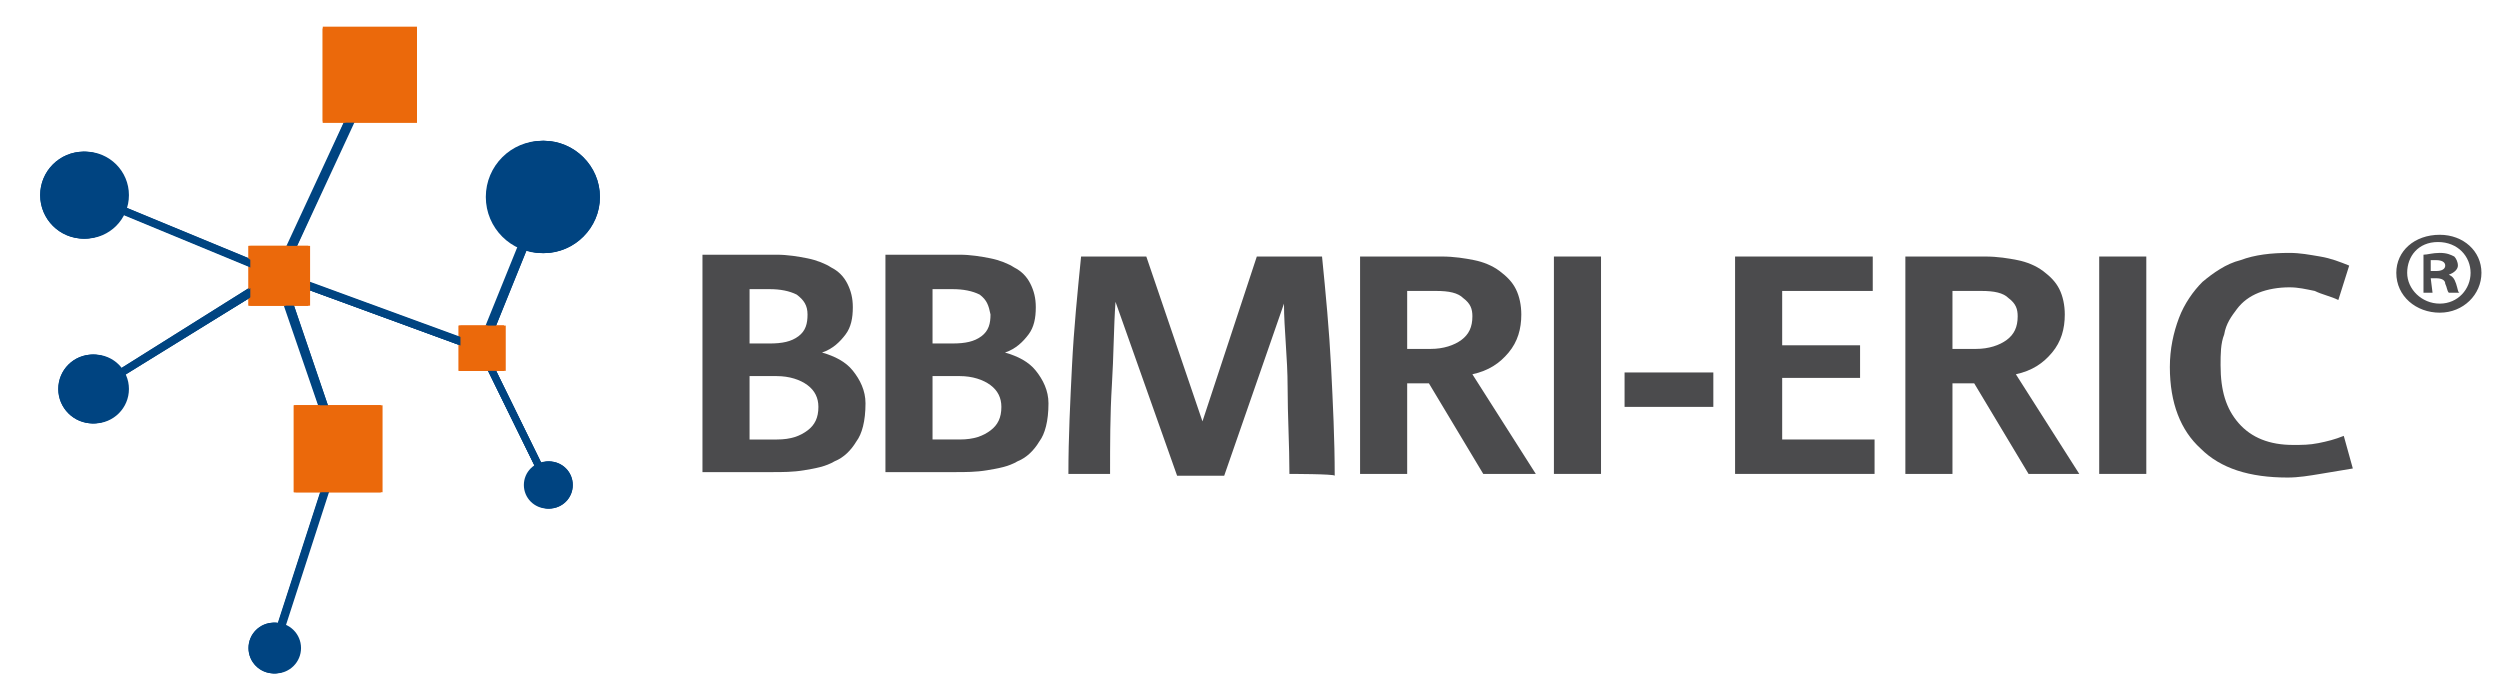 <svg version="1.1" id="Ebene_1" x="0" y="0" viewBox="0 0 138 38" xml:space="preserve" width="138" height="38" xmlns="http://www.w3.org/2000/svg"><style type="text/css" id="style2">.st0{fill:#004481}.st1{fill:#eb690b}.st2{fill:#4b4b4d}</style><g id="g24" transform="translate(-11.983 -27.428)"><g id="g6"><path transform="rotate(-72.061 28.86 57.702)" class="st0" id="rect4" d="M23.1 57.5h11.5v.4H23.1z"/></g><g id="g10"><path class="st0" id="polygon8" d="m27.1 42.7 3.3 9.6.4-.1-3.3-9.7-.2.3 11.2 4.1.2.1.1-.2 3.3-8.4-.4-.2-3.4 8.4.3-.1-11.2-4.1-.4-.2z"/></g><g id="g14"><path transform="rotate(-26.124 40.4 50.45)" class="st0" id="rect12" d="M40.2 46.2h.4v8.4h-.4z"/></g><g id="g18"><path class="st0" id="polygon16" d="m27.1 42.5.1-.1L17 48.8l.2.3 10.3-6.3v-.1l5.1-11-.4-.2z"/></g><g id="g22"><path transform="rotate(-67.556 21.972 40.38)" class="st0" id="rect20" d="M21.8 34.6h.4v11.6h-.4z"/></g></g><g id="g48" transform="translate(-11.983 -27.428)"><g id="g36"><circle class="st0" cx="27.1" cy="63.2" r="1.4" id="circle26"/><circle class="st0" cx="41.9" cy="38.3" r="3.1" id="circle28"/><circle class="st0" cx="42.2" cy="54.2" r="1.3" id="circle30"/><circle class="st0" cx="17.1" cy="48.9" r="1.9" id="circle32"/><circle class="st0" cx="16.6" cy="38.2" r="2.4" id="circle34"/></g><g id="g46"><path class="st1" id="rect38" d="M29.8 28.9H35v5.2h-5.2z"/><path class="st1" id="rect40" d="M37.3 45.4h2.5v2.5h-2.5z"/><path class="st1" id="rect42" d="M28.2 49.8H33v4.8h-4.8z"/><path class="st1" id="rect44" d="M25.7 41H29v3.3h-3.3z"/></g></g><g id="g70" transform="translate(-11.983 -27.428)"><g id="g52"><path transform="rotate(-72.061 28.881 57.702)" class="st0" id="rect50" d="M23.1 57.5h11.5v.4H23.1z"/></g><g id="g56"><path class="st0" id="polygon54" d="m27.2 42.7 3.2 9.6.5-.1-3.3-9.7-.3.3 11.2 4.1.2.1.1-.2 3.4-8.4-.4-.2-3.4 8.4.2-.1-11.2-4.1-.4-.2z"/></g><g id="g60"><path transform="rotate(-26.122 40.416 50.45)" class="st0" id="rect58" d="M40.2 46.3h.4v8.4h-.4z"/></g><g id="g64"><path class="st0" id="polygon62" d="m17 48.8.3.3 10.2-6.3v-.1h.1l5-11-.4-.2-5 11v-.1z"/></g><g id="g68"><path transform="rotate(-67.549 21.991 40.38)" class="st0" id="rect66" d="M21.8 34.6h.4v11.6h-.4z"/></g></g><g id="g94" transform="translate(-11.983 -27.428)"><g id="g82"><circle class="st0" cx="27.1" cy="63.2" r="1.4" id="circle72"/><path class="st0" d="M38.9 38.3c0 1.7 1.4 3.1 3.1 3.1s3.1-1.4 3.1-3.1-1.4-3.1-3.1-3.1-3.1 1.4-3.1 3.1" id="path74"/><circle class="st0" cx="42.3" cy="54.2" r="1.3" id="circle76"/><circle class="st0" cx="17.1" cy="48.9" r="1.9" id="circle78"/><circle class="st0" cx="16.6" cy="38.2" r="2.4" id="circle80"/></g><g id="g92"><path class="st1" id="rect84" d="M29.8 29H35v5.2h-5.2z"/><path class="st1" id="rect86" d="M37.3 45.4h2.5v2.5h-2.5z"/><path class="st1" id="rect88" d="M28.2 49.8H33v4.8h-4.8z"/><path class="st1" id="rect90" d="M25.7 41H29v3.3h-3.3z"/></g></g><g id="g116" transform="translate(-11.983 -27.428)"><g id="g98"><path transform="rotate(-72.061 28.929 57.701)" class="st0" id="rect96" d="M23.2 57.5h11.5v.4H23.2z"/></g><g id="g102"><path class="st0" id="polygon100" d="m27.2 42.7 3.3 9.6.4-.1-3.3-9.7-.3.3 11.2 4.1.2.1.1-.2 3.4-8.4-.4-.2-3.4 8.4.3-.1-11.2-4.1-.5-.2z"/></g><g id="g106"><path transform="rotate(-26.122 40.463 50.45)" class="st0" id="rect104" d="M40.2 46.3h.4v8.4h-.4z"/></g><g id="g110"><path class="st0" id="polygon108" d="m27.2 42.5.1-.1-10.2 6.4.2.3 10.2-6.3.1-.1 5.1-11-.4-.2z"/></g><g id="g114"><path transform="rotate(-67.549 22.037 40.38)" class="st0" id="rect112" d="M21.8 34.6h.4v11.6h-.4z"/></g></g><g id="g140" transform="translate(-11.983 -27.428)"><g id="g128"><circle class="st0" cx="27.2" cy="63.2" r="1.4" id="circle118"/><path class="st0" d="M38.9 38.3c0 1.7 1.4 3.1 3.1 3.1s3.1-1.4 3.1-3.1-1.4-3.1-3.1-3.1-3.1 1.4-3.1 3.1" id="path120"/><circle class="st0" cx="42.3" cy="54.2" r="1.3" id="circle122"/><circle class="st0" cx="17.2" cy="48.9" r="1.9" id="circle124"/><circle class="st0" cx="16.7" cy="38.2" r="2.4" id="circle126"/></g><g id="g138"><path class="st1" id="rect130" d="M29.8 29H35v5.2h-5.2z"/><path class="st1" id="rect132" d="M37.4 45.4h2.5v2.5h-2.5z"/><path class="st1" id="rect134" d="M28.3 49.8h4.8v4.8h-4.8z"/><path class="st1" id="rect136" d="M25.8 41h3.3v3.3h-3.3z"/></g></g><g id="g170" transform="translate(-11.424 -17.14)"><g id="g164"><g id="g162"><path class="st2" d="M58.7 41.5c-.3.5-.7.9-1.2 1.1-.5.3-1.1.4-1.7.5s-1.2.1-1.7.1h-3.9v-12h4.1c.6 0 1.2.1 1.7.2s1 .3 1.3.5q.6.3.9.9c.2.4.3.8.3 1.3 0 .6-.1 1.1-.4 1.5s-.7.8-1.3 1c.7.2 1.3.5 1.7 1s.7 1.1.7 1.8c0 1-.2 1.7-.5 2.1m-3.3-8.1q-.6-.3-1.5-.3h-1.1v3h1.1c.7 0 1.2-.1 1.6-.4s.5-.7.5-1.2-.2-.8-.6-1.1m.6 5c-.4-.3-1-.5-1.7-.5h-1.5v3.5h1.5c.8 0 1.3-.2 1.7-.5s.6-.7.6-1.3q0-.75-.6-1.2" id="path142"/><path class="st2" d="M68.8 41.5c-.3.5-.7.9-1.2 1.1-.5.3-1.1.4-1.7.5s-1.2.1-1.7.1h-3.9v-12h4.1c.6 0 1.2.1 1.7.2s1 .3 1.3.5q.6.3.9.9c.2.4.3.8.3 1.3 0 .6-.1 1.1-.4 1.5s-.7.8-1.3 1c.7.2 1.3.5 1.7 1s.7 1.1.7 1.8c0 1-.2 1.7-.5 2.1m-3.3-8.1q-.6-.3-1.5-.3h-1.1v3H64c.7 0 1.2-.1 1.6-.4s.5-.7.5-1.2c-.1-.5-.2-.8-.6-1.1m.6 5c-.4-.3-1-.5-1.7-.5h-1.5v3.5h1.5c.8 0 1.3-.2 1.7-.5s.6-.7.6-1.3q0-.75-.6-1.2" id="path144"/><path class="st2" d="M82.6 43.3c0-1.6-.1-3.2-.1-4.8s-.2-3.2-.2-4.6L79 43.4h-2.6L73 33.8c-.1 1.4-.1 3-.2 4.6s-.1 3.3-.1 4.9h-2.3c0-2 .1-4 .2-6s.3-4 .5-6h3.6l3.1 9.1 3-9.1h3.6c.2 2 .4 4.1.5 6.1s.2 4 .2 6c0-.1-2.5-.1-2.5-.1" id="path146"/><path class="st2" d="m93.3 43.3-3-5h-1.2v5h-2.6v-12H91c.7 0 1.3.1 1.8.2s1 .3 1.4.6.7.6.9 1 .3.9.3 1.4c0 .8-.2 1.5-.7 2.1s-1.1 1-2 1.2l3.5 5.5zm-1.1-9.7c-.3-.3-.8-.4-1.5-.4h-1.6v3.2h1.3c.7 0 1.3-.2 1.7-.5s.6-.7.6-1.3c0-.4-.1-.7-.5-1" id="path148"/><path class="st2" d="M97.2 43.3v-12h2.6v12z" id="path150"/><path class="st2" d="M101.1 39.6v-1.9h4.9v1.9z" id="path152"/><path class="st2" d="M107.2 43.3v-12h7.6v1.9h-5v3h4.3V38h-4.3v3.4h5.1v1.9z" id="path154"/><path class="st2" d="m123.4 43.3-3-5h-1.2v5h-2.6v-12h4.4c.7 0 1.3.1 1.8.2s1 .3 1.4.6.7.6.9 1 .3.9.3 1.4c0 .8-.2 1.5-.7 2.1s-1.1 1-2 1.2l3.5 5.5zm-1.1-9.7c-.3-.3-.8-.4-1.5-.4h-1.6v3.2h1.3c.7 0 1.3-.2 1.7-.5s.6-.7.6-1.3c0-.4-.1-.7-.5-1" id="path156"/><path class="st2" d="M127.3 43.3v-12h2.6v12z" id="path158"/><path class="st2" d="M139.5 43.3c-.6.1-1.2.2-1.8.2-2.1 0-3.7-.5-4.8-1.6-1.1-1-1.7-2.5-1.7-4.5 0-1 .2-1.9.5-2.7s.8-1.5 1.3-2c.6-.5 1.3-1 2.1-1.2.8-.3 1.7-.4 2.7-.4.6 0 1.1.1 1.7.2s1.1.3 1.6.5l-.6 1.9c-.4-.2-.9-.3-1.3-.5-.5-.1-.9-.2-1.4-.2-.6 0-1.2.1-1.7.3q-.75.3-1.2.9c-.3.4-.6.8-.7 1.4-.2.5-.2 1.1-.2 1.7 0 1.4.3 2.4 1 3.2q1.05 1.2 3 1.2c.5 0 .9 0 1.4-.1s.9-.2 1.4-.4l.5 1.8z" id="path160"/></g></g><g id="g168"><path class="st2" d="M148.4 32.2c0 1.2-1 2.2-2.3 2.2s-2.4-.9-2.4-2.2c0-1.2 1-2.1 2.4-2.1 1.3 0 2.3.9 2.3 2.1m-4.1 0c0 .9.8 1.7 1.8 1.7s1.7-.8 1.7-1.7-.7-1.7-1.8-1.7-1.7.8-1.7 1.7m1.4 1.1h-.5v-2.1c.2 0 .5-.1.9-.1s.6.1.8.2c.1.1.2.3.2.5s-.2.4-.5.5c.2.1.3.2.4.5s.1.5.2.5h-.6c-.1-.1-.1-.3-.2-.5 0-.2-.2-.3-.5-.3h-.3zm0-1.2h.2c.3 0 .5-.1.5-.3s-.2-.3-.5-.3h-.3v.6z" id="path166"/></g></g></svg>